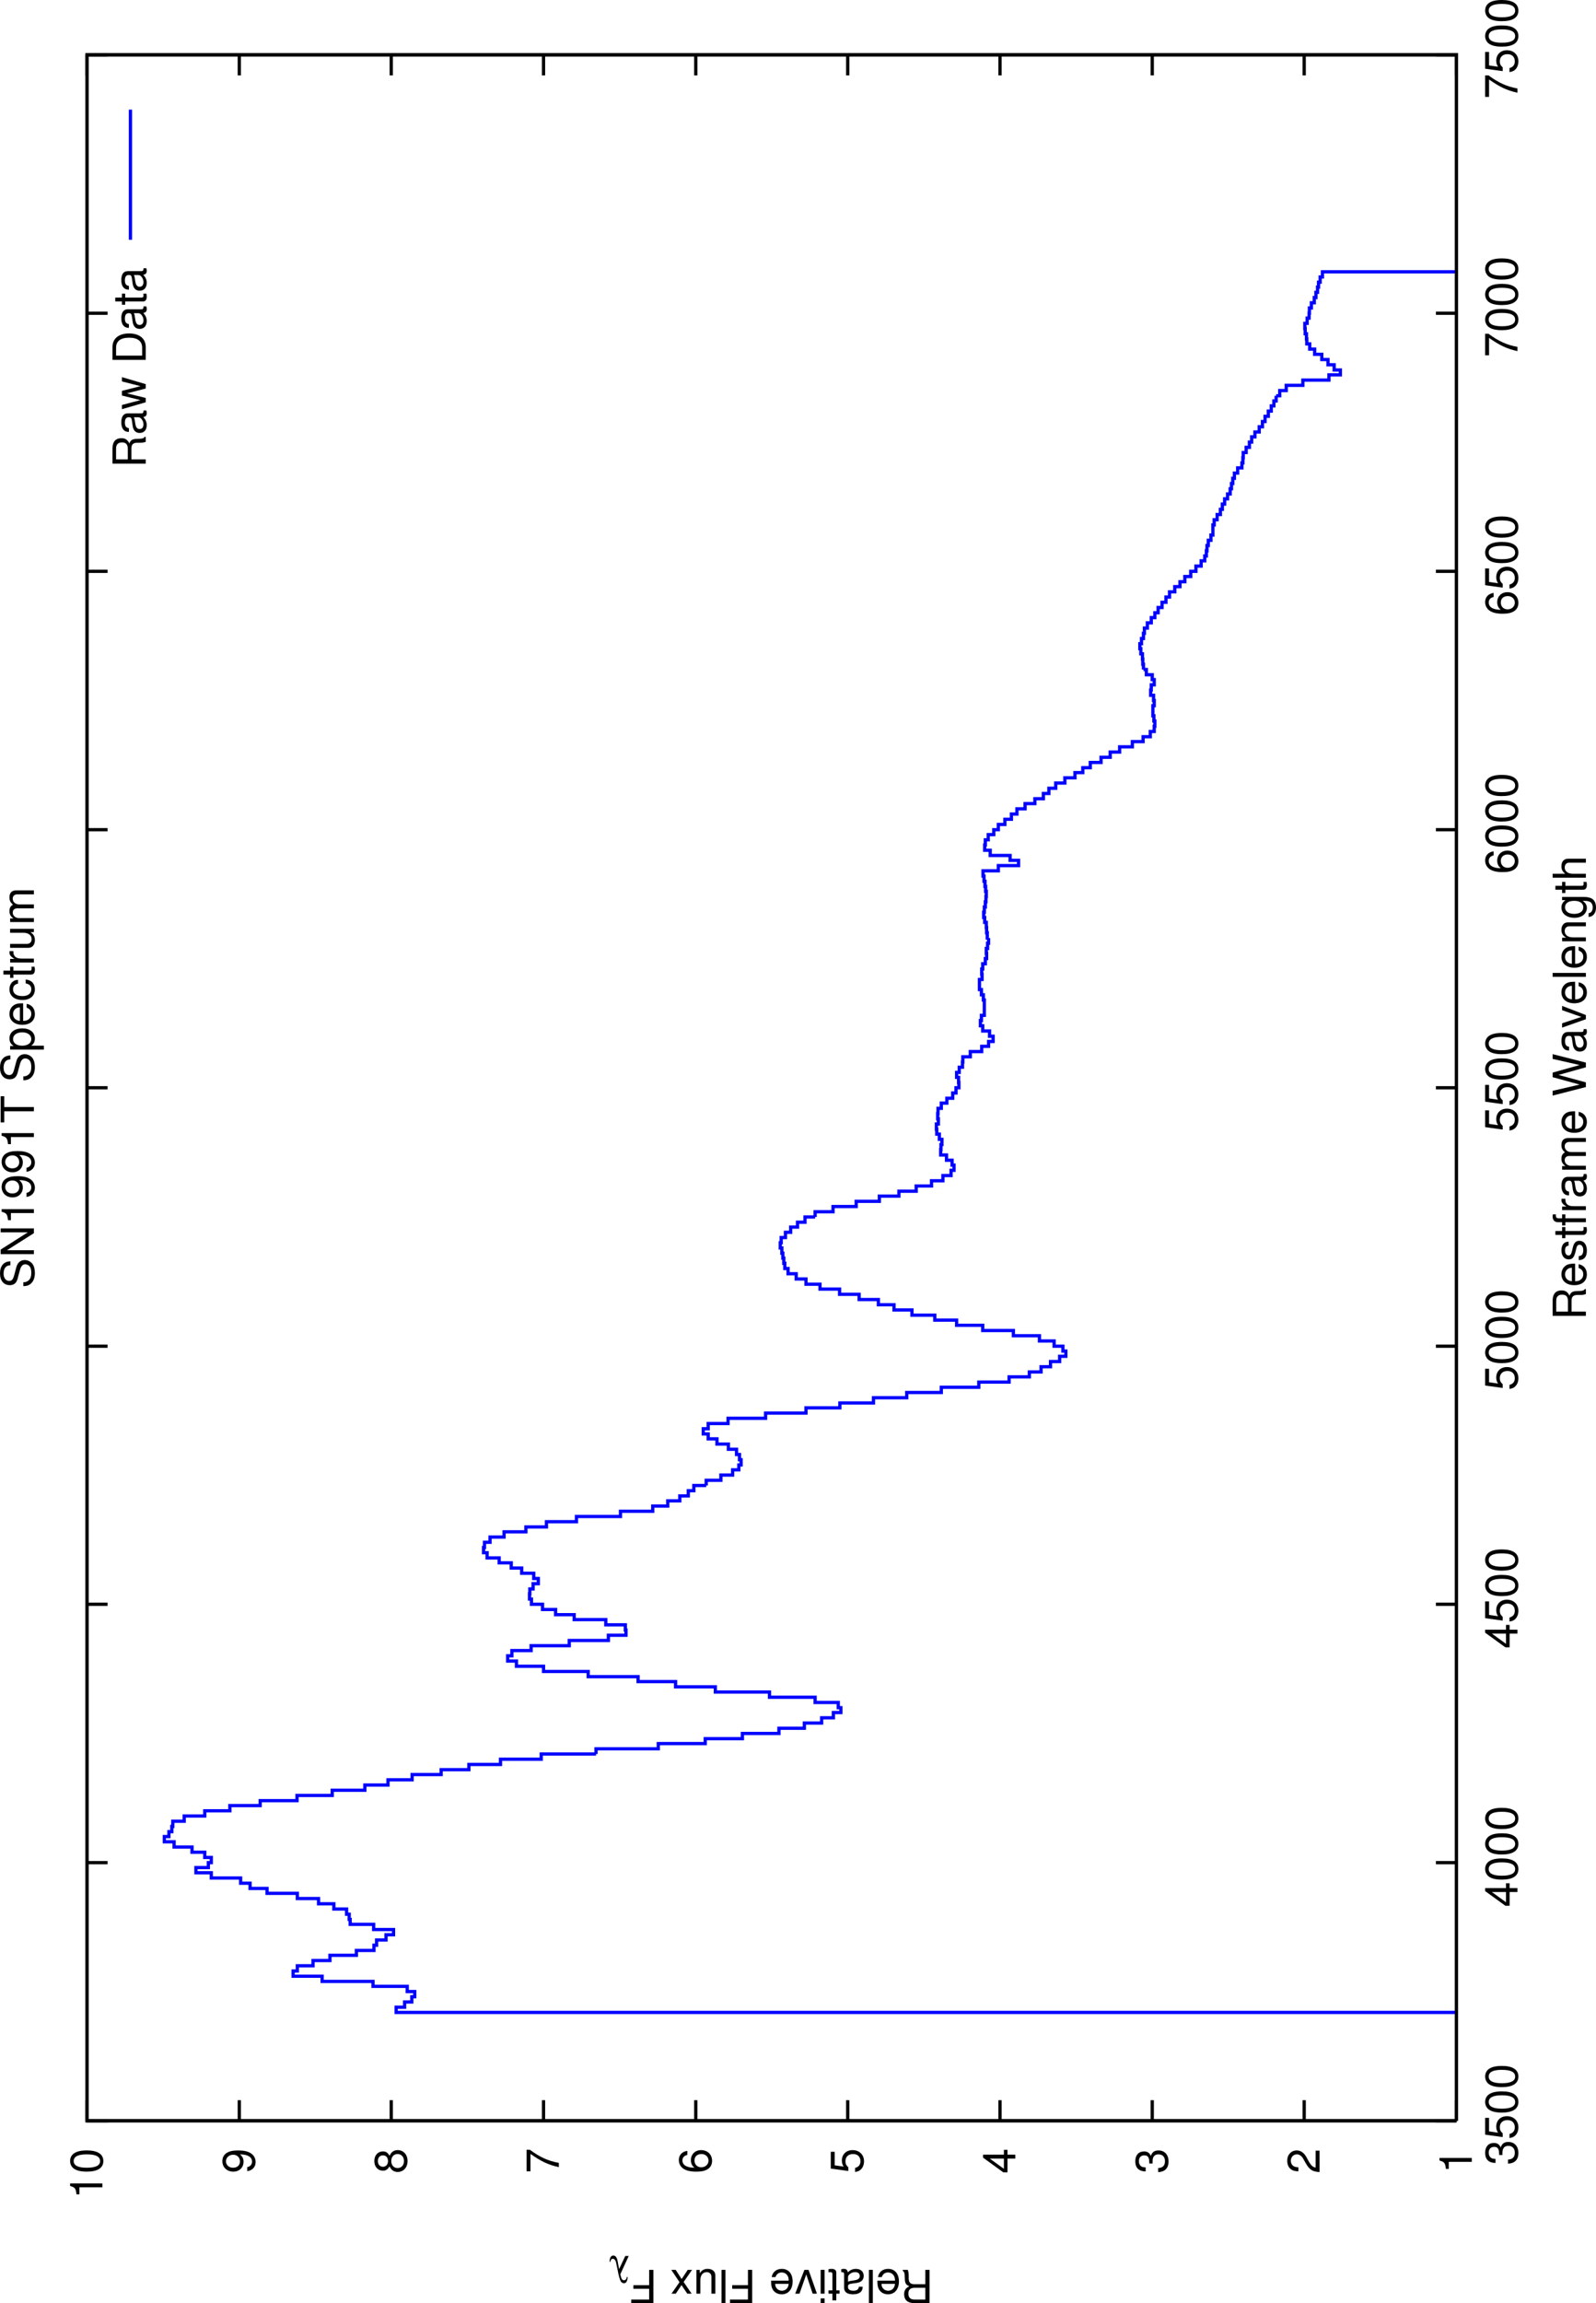 <?xml version="1.0" encoding="ISO-8859-1" standalone="yes"?>
<svg xmlns="http://www.w3.org/2000/svg" width="489.5" height="705.898">
  <defs> 
    <marker id="ArrowEnd" viewBox="0 0 10 10" refX="0" refY="5" 
     markerUnits="strokeWidth" 
     markerWidth="4" 
     markerHeight="3" 
     orient="auto"> 
        <path d="M 0 0 L 10 5 L 0 10 z" /> 
    </marker>
    <marker id="ArrowStart" viewBox="0 0 10 10" refX="10" refY="5" 
     markerUnits="strokeWidth" 
     markerWidth="4" 
     markerHeight="3" 
     orient="auto"> 
        <path d="M 10 0 L 0 5 L 10 10 z" /> 
    </marker> </defs>
<g>
<path style="stroke:#000000; stroke-width:1; fill:none" d="M 446.699 650L 446.699 643.699M 446.699 16.801L 446.699 23.102"/>
<path style="stroke:none; fill-rule:evenodd; fill:#000000" d="M 444.347 662.602L 451.398 662.602L 451.398 661.398L 441.496 661.398L 441.496 662.199C 443.019 662.625 443.23 662.902 443.469 664.773L 444.347 664.773L 444.347 662.602z"/>
<path style="stroke:#000000; stroke-width:1; fill:none" d="M 400 650L 400 643.699M 400 16.801L 400 23.102"/>
<path style="stroke:none; fill-rule:evenodd; fill:#000000" d="M 403.5 659.168L 403.5 664.348C 402.687 664.223 402.172 663.777 401.457 662.57L 400.703 661.184C 399.949 659.809 398.926 659.098 397.711 659.098C 396.887 659.098 396.117 659.434 395.586 660.016C 395.054 660.602 394.801 661.32 394.801 662.254C 394.801 663.5 395.246 664.43 396.082 664.973C 396.609 665.32 397.219 665.473 398.219 665.5L 398.219 664.266C 397.562 664.227 397.164 664.141 396.847 663.973C 396.258 663.652 395.902 663.008 395.902 662.262C 395.902 661.141 396.695 660.301 397.754 660.301C 398.535 660.301 399.203 660.762 399.703 661.645L 400.429 662.934C 401.597 665.008 402.531 665.613 404.703 665.723L 404.703 659.168L 403.5 659.168z"/>
<path style="stroke:#000000; stroke-width:1; fill:none" d="M 353.398 650L 353.398 643.699M 353.398 16.801L 353.398 23.102"/>
<path style="stroke:none; fill-rule:evenodd; fill:#000000" d="M 353.5 663.105L 353.5 662.418C 353.5 661.02 354.117 660.301 355.308 660.301C 356.554 660.301 357.301 661.082 357.301 662.387C 357.301 663.75 356.637 664.418 355.215 664.504L 355.215 665.754C 356.008 665.695 356.523 665.555 356.969 665.316C 357.914 664.812 358.398 663.828 358.398 662.469C 358.398 660.422 357.187 659.102 355.32 659.102C 354.066 659.102 353.371 659.598 352.965 660.797C 352.605 659.867 351.906 659.402 350.918 659.402C 349.219 659.402 348.199 660.535 348.199 662.43C 348.199 664.434 349.285 665.5 351.379 665.543L 351.379 664.293C 350.793 664.277 350.465 664.223 350.164 664.066C 349.629 663.781 349.301 663.156 349.301 662.379C 349.301 661.27 349.933 660.602 350.969 660.602C 351.66 660.602 352.07 660.859 352.293 661.422C 352.429 661.77 352.484 662.215 352.5 663.105L 353.5 663.105z"/>
<path style="stroke:#000000; stroke-width:1; fill:none" d="M 306.699 650L 306.699 643.699M 306.699 16.801L 306.699 23.102"/>
<path style="stroke:none; fill-rule:evenodd; fill:#000000" d="M 309 661.602L 311.398 661.602L 311.398 660.398L 309 660.398L 309 658.922L 307.898 658.922L 307.898 660.398L 301.5 660.398L 301.5 661.309L 307.707 665.809L 309 665.809L 309 661.602zM 307.898 661.602L 307.898 664.73L 303.574 661.602L 307.898 661.602z"/>
<path style="stroke:#000000; stroke-width:1; fill:none" d="M 260 650L 260 643.699M 260 16.801L 260 23.102"/>
<path style="stroke:none; fill-rule:evenodd; fill:#000000" d="M 254.801 659.52L 254.801 664.656L 260.176 665.402L 260.176 664.25C 259.523 663.668 259.301 663.184 259.301 662.402C 259.301 661.055 260.195 660.199 261.64 660.199C 263.047 660.199 263.898 661.039 263.898 662.402C 263.898 663.496 263.363 664.164 262.261 664.461L 262.261 665.711C 263.07 665.543 263.457 665.402 263.82 665.105C 264.57 664.547 265 663.535 265 662.41C 265 660.406 263.554 659 261.472 659C 259.531 659 258.199 660.309 258.199 662.215C 258.199 662.918 258.371 663.48 258.761 664.055L 256 663.66L 256 659.52L 254.801 659.52z"/>
<path style="stroke:#000000; stroke-width:1; fill:none" d="M 213.398 650L 213.398 643.699M 213.398 16.801L 213.398 23.102"/>
<path style="stroke:none; fill-rule:evenodd; fill:#000000" d="M 210.801 659.227C 209.168 659.465 208.199 660.531 208.199 662.043C 208.199 663.137 208.73 664.113 209.609 664.703C 210.57 665.32 211.781 665.602 213.578 665.602C 215.234 665.602 216.297 665.348 217.172 664.758C 217.969 664.223 218.398 663.355 218.398 662.258C 218.398 660.363 217 659 215.051 659C 213.203 659 211.898 660.277 211.898 662.086C 211.898 663.078 212.277 663.859 213 664.398C 210.621 664.387 209.301 663.594 209.301 662.16C 209.301 661.281 209.847 660.672 210.801 660.477L 210.801 659.227zM 213 662.172C 213 660.957 213.824 660.199 215.148 660.199C 216.39 660.199 217.301 661.059 217.301 662.211C 217.301 663.383 216.351 664.266 215.082 664.266C 213.851 664.266 213 663.41 213 662.168L 213 662.172z"/>
<path style="stroke:#000000; stroke-width:1; fill:none" d="M 166.699 650L 166.699 643.699M 166.699 16.801L 166.699 23.102"/>
<path style="stroke:none; fill-rule:evenodd; fill:#000000" d="M 161.5 658.898L 161.5 665.504L 162.699 665.504L 162.699 660.168C 166.07 662.523 168.14 663.484 171.398 664.223L 171.398 662.91C 168.23 662.367 165.508 661.129 162.535 658.902L 161.5 658.898z"/>
<path style="stroke:#000000; stroke-width:1; fill:none" d="M 120 650L 120 643.699M 120 16.801L 120 23.102"/>
<path style="stroke:none; fill-rule:evenodd; fill:#000000" d="M 119.48 660.727C 118.871 659.727 118.367 659.398 117.433 659.398C 115.887 659.398 114.801 660.605 114.801 662.352C 114.801 664.082 115.887 665.301 117.433 665.301C 118.355 665.301 118.855 664.973 119.48 663.988C 120.023 665.133 120.847 665.699 121.933 665.699C 123.746 665.699 125 664.32 125 662.348C 125 660.379 123.746 658.996 121.949 658.996C 120.847 658.996 120.023 659.562 119.48 660.727zM 115.898 662.352C 115.898 661.281 116.511 660.602 117.469 660.602C 118.387 660.602 119 661.297 119 662.352C 119 663.402 118.387 664.102 117.457 664.102C 116.511 664.102 115.898 663.402 115.898 662.352zM 120 662.352C 120 661.07 120.781 660.199 121.941 660.199C 123.117 660.199 123.898 661.07 123.898 662.379C 123.898 663.629 123.101 664.5 121.941 664.5C 120.781 664.5 120 663.629 120 662.352z"/>
<path style="stroke:#000000; stroke-width:1; fill:none" d="M 73.398 650L 73.398 643.699M 73.398 16.801L 73.398 23.102"/>
<path style="stroke:none; fill-rule:evenodd; fill:#000000" d="M 75.832 665.457C 77.441 665.223 78.398 664.16 78.398 662.656C 78.398 661.566 77.871 660.578 76.992 660.008C 76.031 659.379 74.82 659.102 73.023 659.102C 71.363 659.102 70.304 659.352 69.426 659.93C 68.633 660.469 68.199 661.324 68.199 662.398C 68.199 664.262 69.601 665.602 71.547 665.602C 73.394 665.602 74.699 664.348 74.699 662.562C 74.699 661.629 74.363 660.941 73.597 660.301C 75.98 660.316 77.301 661.105 77.301 662.535C 77.301 663.41 76.765 664.02 75.832 664.215L 75.832 665.457zM 69.301 662.43C 69.301 661.285 70.246 660.418 71.527 660.418C 72.734 660.418 73.597 661.27 73.597 662.473C 73.597 663.656 72.777 664.398 71.457 664.398C 70.207 664.398 69.301 663.562 69.301 662.43z"/>
<path style="stroke:#000000; stroke-width:1; fill:none" d="M 26.699 650L 26.699 643.699M 26.699 16.801L 26.699 23.102"/>
<path style="stroke:none; fill-rule:evenodd; fill:#000000" d="M 24.348 670.398L 31.398 670.398L 31.398 669.199L 21.496 669.199L 21.496 670C 23.02 670.426 23.23 670.699 23.469 672.57L 24.348 672.57L 24.348 670.398z"/>
<path style="stroke:none; fill-rule:evenodd; fill:#000000" d="M 21.5 662.352C 21.5 663.273 21.91 664.113 22.598 664.633C 23.465 665.277 24.785 665.598 26.605 665.598C 29.934 665.598 31.699 664.48 31.699 662.348C 31.699 660.246 29.934 659.098 26.691 659.098C 24.77 659.098 23.488 659.406 22.598 660.066C 21.895 660.582 21.5 661.41 21.5 662.348L 21.5 662.352zM 22.598 662.352C 22.598 660.98 23.938 660.301 26.586 660.301C 29.391 660.301 30.699 660.965 30.699 662.379C 30.699 663.723 29.332 664.398 26.629 664.398C 23.926 664.398 22.598 663.719 22.598 662.352z"/>
<path style="stroke:#000000; stroke-width:1; fill:none" d="M 446.699 650L 440.398 650M 26.699 650L 33 650"/>
<path style="stroke:none; fill-rule:evenodd; fill:#000000" d="M 460.801 660.508L 460.801 659.816C 460.801 658.422 461.418 657.699 462.609 657.699C 463.855 657.699 464.597 658.484 464.597 659.789C 464.597 661.148 463.937 661.816 462.515 661.902L 462.515 663.152C 463.308 663.098 463.82 662.957 464.265 662.719C 465.215 662.211 465.699 661.23 465.699 659.867C 465.699 657.82 464.488 656.5 462.621 656.5C 461.367 656.5 460.672 656.996 460.265 658.195C 459.902 657.266 459.207 656.801 458.219 656.801C 456.519 656.801 455.5 657.938 455.5 659.828C 455.5 661.836 456.582 662.902 458.679 662.941L 458.679 661.691C 458.094 661.68 457.765 661.621 457.461 661.465C 456.929 661.184 456.601 660.559 456.601 659.777C 456.601 658.672 457.234 658.004 458.269 658.004C 458.957 658.004 459.371 658.262 459.594 658.824C 459.73 659.168 459.785 659.613 459.801 660.508L 460.801 660.508z"/>
<path style="stroke:none; fill-rule:evenodd; fill:#000000" d="M 455.5 649.121L 455.5 654.258L 460.879 655.004L 460.879 653.852C 460.226 653.27 460 652.785 460 652.004C 460 650.652 460.894 649.801 462.34 649.801C 463.746 649.801 464.597 650.641 464.597 652.004C 464.597 653.094 464.062 653.762 462.965 654.062L 462.965 655.312C 463.769 655.141 464.16 655.004 464.519 654.707C 465.269 654.145 465.699 653.137 465.699 652.012C 465.699 650.004 464.258 648.602 462.176 648.602C 460.23 648.602 458.898 649.906 458.898 651.816C 458.898 652.52 459.07 653.078 459.461 653.656L 456.699 653.262L 456.699 649.121L 455.5 649.121z"/>
<path style="stroke:none; fill-rule:evenodd; fill:#000000" d="M 455.5 644.25C 455.5 645.176 455.91 646.016 456.597 646.531C 457.465 647.18 458.785 647.5 460.605 647.5C 463.933 647.5 465.699 646.379 465.699 644.25C 465.699 642.148 463.933 641 460.691 641C 458.769 641 457.488 641.309 456.597 641.965C 455.894 642.484 455.5 643.312 455.5 644.25zM 456.597 644.25C 456.597 642.879 457.937 642.199 460.586 642.199C 463.39 642.199 464.699 642.863 464.699 644.277C 464.699 645.621 463.332 646.301 460.629 646.301C 457.926 646.301 456.597 645.621 456.597 644.25z"/>
<path style="stroke:none; fill-rule:evenodd; fill:#000000" d="M 455.5 636.449C 455.5 637.375 455.91 638.215 456.597 638.734C 457.465 639.379 458.785 639.699 460.605 639.699C 463.933 639.699 465.699 638.578 465.699 636.449C 465.699 634.348 463.933 633.199 460.691 633.199C 458.769 633.199 457.488 633.508 456.597 634.164C 455.894 634.684 455.5 635.512 455.5 636.449zM 456.597 636.449C 456.597 635.078 457.937 634.398 460.586 634.398C 463.39 634.398 464.699 635.062 464.699 636.48C 464.699 637.82 463.332 638.5 460.629 638.5C 457.926 638.5 456.597 637.82 456.597 636.449z"/>
<path style="stroke:#000000; stroke-width:1; fill:none" d="M 446.699 570.898L 440.398 570.898M 26.699 570.898L 33 570.898"/>
<path style="stroke:none; fill-rule:evenodd; fill:#000000" d="M 463 579.898L 465.398 579.898L 465.398 578.699L 463 578.699L 463 577.219L 461.898 577.219L 461.898 578.699L 455.5 578.699L 455.5 579.609L 461.707 584.109L 463 584.109L 463 579.898zM 461.898 579.898L 461.898 583.031L 457.574 579.898L 461.898 579.898z"/>
<path style="stroke:none; fill-rule:evenodd; fill:#000000" d="M 455.5 572.852C 455.5 573.773 455.91 574.613 456.597 575.133C 457.465 575.777 458.785 576.098 460.605 576.098C 463.933 576.098 465.699 574.98 465.699 572.848C 465.699 570.746 463.933 569.598 460.691 569.598C 458.769 569.598 457.488 569.906 456.597 570.566C 455.894 571.082 455.5 571.91 455.5 572.848L 455.5 572.852zM 456.597 572.852C 456.597 571.48 457.937 570.801 460.586 570.801C 463.39 570.801 464.699 571.465 464.699 572.879C 464.699 574.223 463.332 574.898 460.629 574.898C 457.926 574.898 456.597 574.219 456.597 572.852z"/>
<path style="stroke:none; fill-rule:evenodd; fill:#000000" d="M 455.5 565.148C 455.5 566.074 455.91 566.914 456.597 567.434C 457.465 568.078 458.785 568.398 460.605 568.398C 463.933 568.398 465.699 567.277 465.699 565.148C 465.699 563.047 463.933 561.898 460.691 561.898C 458.769 561.898 457.488 562.207 456.597 562.867C 455.894 563.383 455.5 564.211 455.5 565.148zM 456.597 565.148C 456.597 563.777 457.937 563.102 460.586 563.102C 463.39 563.102 464.699 563.766 464.699 565.18C 464.699 566.52 463.332 567.199 460.629 567.199C 457.926 567.199 456.597 566.52 456.597 565.148z"/>
<path style="stroke:none; fill-rule:evenodd; fill:#000000" d="M 455.5 557.352C 455.5 558.273 455.91 559.113 456.597 559.633C 457.465 560.277 458.785 560.598 460.605 560.598C 463.933 560.598 465.699 559.48 465.699 557.348C 465.699 555.246 463.933 554.098 460.691 554.098C 458.769 554.098 457.488 554.406 456.597 555.066C 455.894 555.582 455.5 556.41 455.5 557.348L 455.5 557.352zM 456.597 557.352C 456.597 555.98 457.937 555.301 460.586 555.301C 463.39 555.301 464.699 555.965 464.699 557.379C 464.699 558.723 463.332 559.398 460.629 559.398C 457.926 559.398 456.597 558.719 456.597 557.352z"/>
<path style="stroke:#000000; stroke-width:1; fill:none" d="M 446.699 491.699L 440.398 491.699M 26.699 491.699L 33 491.699"/>
<path style="stroke:none; fill-rule:evenodd; fill:#000000" d="M 463 500.699L 465.398 500.699L 465.398 499.5L 463 499.5L 463 498.02L 461.898 498.02L 461.898 499.5L 455.5 499.5L 455.5 500.41L 461.707 504.906L 463 504.906L 463 500.699zM 461.898 500.699L 461.898 503.828L 457.574 500.699L 461.898 500.699z"/>
<path style="stroke:none; fill-rule:evenodd; fill:#000000" d="M 455.5 490.82L 455.5 495.957L 460.879 496.703L 460.879 495.551C 460.226 494.969 460 494.484 460 493.703C 460 492.355 460.894 491.5 462.34 491.5C 463.746 491.5 464.597 492.34 464.597 493.703C 464.597 494.797 464.062 495.465 462.965 495.762L 462.965 497.012C 463.769 496.844 464.16 496.703 464.519 496.406C 465.269 495.848 465.699 494.836 465.699 493.711C 465.699 491.703 464.258 490.301 462.176 490.301C 460.23 490.301 458.898 491.605 458.898 493.516C 458.898 494.219 459.07 494.777 459.461 495.355L 456.699 494.961L 456.699 490.82L 455.5 490.82z"/>
<path style="stroke:none; fill-rule:evenodd; fill:#000000" d="M 455.5 485.949C 455.5 486.875 455.91 487.715 456.597 488.234C 457.465 488.879 458.785 489.199 460.605 489.199C 463.933 489.199 465.699 488.078 465.699 485.949C 465.699 483.848 463.933 482.699 460.691 482.699C 458.769 482.699 457.488 483.008 456.597 483.664C 455.894 484.184 455.5 485.012 455.5 485.949zM 456.597 485.949C 456.597 484.578 457.937 483.898 460.586 483.898C 463.39 483.898 464.699 484.562 464.699 485.98C 464.699 487.32 463.332 488 460.629 488C 457.926 488 456.597 487.32 456.597 485.949z"/>
<path style="stroke:none; fill-rule:evenodd; fill:#000000" d="M 455.5 478.148C 455.5 479.074 455.91 479.914 456.597 480.434C 457.465 481.078 458.785 481.398 460.605 481.398C 463.933 481.398 465.699 480.277 465.699 478.148C 465.699 476.047 463.933 474.898 460.691 474.898C 458.769 474.898 457.488 475.207 456.597 475.867C 455.894 476.383 455.5 477.211 455.5 478.148zM 456.597 478.148C 456.597 476.777 457.937 476.102 460.586 476.102C 463.39 476.102 464.699 476.766 464.699 478.18C 464.699 479.52 463.332 480.199 460.629 480.199C 457.926 480.199 456.597 479.52 456.597 478.148z"/>
<path style="stroke:#000000; stroke-width:1; fill:none" d="M 446.699 412.602L 440.398 412.602M 26.699 412.602L 33 412.602"/>
<path style="stroke:none; fill-rule:evenodd; fill:#000000" d="M 455.5 419.52L 455.5 424.656L 460.879 425.402L 460.879 424.25C 460.226 423.668 460 423.184 460 422.402C 460 421.055 460.894 420.199 462.34 420.199C 463.746 420.199 464.597 421.039 464.597 422.402C 464.597 423.496 464.062 424.164 462.965 424.461L 462.965 425.711C 463.769 425.543 464.16 425.402 464.519 425.105C 465.269 424.547 465.699 423.535 465.699 422.41C 465.699 420.406 464.258 419 462.176 419C 460.23 419 458.898 420.309 458.898 422.215C 458.898 422.918 459.07 423.48 459.461 424.055L 456.699 423.66L 456.699 419.52L 455.5 419.52z"/>
<path style="stroke:none; fill-rule:evenodd; fill:#000000" d="M 455.5 414.551C 455.5 415.477 455.91 416.316 456.597 416.832C 457.465 417.477 458.785 417.801 460.605 417.801C 463.933 417.801 465.699 416.68 465.699 414.551C 465.699 412.449 463.933 411.301 460.691 411.301C 458.769 411.301 457.488 411.605 456.597 412.266C 455.894 412.785 455.5 413.609 455.5 414.551zM 456.597 414.551C 456.597 413.18 457.937 412.5 460.586 412.5C 463.39 412.5 464.699 413.164 464.699 414.578C 464.699 415.922 463.332 416.598 460.629 416.598C 457.926 416.598 456.597 415.922 456.597 414.551z"/>
<path style="stroke:none; fill-rule:evenodd; fill:#000000" d="M 455.5 406.852C 455.5 407.773 455.91 408.613 456.597 409.133C 457.465 409.777 458.785 410.098 460.605 410.098C 463.933 410.098 465.699 408.98 465.699 406.848C 465.699 404.746 463.933 403.598 460.691 403.598C 458.769 403.598 457.488 403.906 456.597 404.566C 455.894 405.086 455.5 405.91 455.5 406.848L 455.5 406.852zM 456.597 406.852C 456.597 405.48 457.937 404.801 460.586 404.801C 463.39 404.801 464.699 405.465 464.699 406.879C 464.699 408.223 463.332 408.898 460.629 408.898C 457.926 408.898 456.597 408.219 456.597 406.852z"/>
<path style="stroke:none; fill-rule:evenodd; fill:#000000" d="M 455.5 399.051C 455.5 399.977 455.91 400.816 456.597 401.332C 457.465 401.977 458.785 402.301 460.605 402.301C 463.933 402.301 465.699 401.18 465.699 399.051C 465.699 396.949 463.933 395.801 460.691 395.801C 458.769 395.801 457.488 396.105 456.597 396.766C 455.894 397.285 455.5 398.109 455.5 399.051zM 456.597 399.051C 456.597 397.68 457.937 397 460.586 397C 463.39 397 464.699 397.664 464.699 399.078C 464.699 400.422 463.332 401.098 460.629 401.098C 457.926 401.098 456.597 400.422 456.597 399.051z"/>
<path style="stroke:#000000; stroke-width:1; fill:none" d="M 446.699 333.398L 440.398 333.398M 26.699 333.398L 33 333.398"/>
<path style="stroke:none; fill-rule:evenodd; fill:#000000" d="M 455.5 340.32L 455.5 345.457L 460.879 346.203L 460.879 345.051C 460.226 344.469 460 343.984 460 343.203C 460 341.855 460.894 341 462.34 341C 463.746 341 464.597 341.84 464.597 343.203C 464.597 344.297 464.062 344.965 462.965 345.262L 462.965 346.512C 463.769 346.344 464.16 346.203 464.519 345.906C 465.269 345.348 465.699 344.336 465.699 343.211C 465.699 341.203 464.258 339.801 462.176 339.801C 460.23 339.801 458.898 341.105 458.898 343.016C 458.898 343.719 459.07 344.277 459.461 344.855L 456.699 344.461L 456.699 340.32L 455.5 340.32z"/>
<path style="stroke:none; fill-rule:evenodd; fill:#000000" d="M 455.5 332.52L 455.5 337.656L 460.879 338.402L 460.879 337.25C 460.226 336.668 460 336.184 460 335.402C 460 334.055 460.894 333.199 462.34 333.199C 463.746 333.199 464.597 334.039 464.597 335.402C 464.597 336.496 464.062 337.164 462.965 337.461L 462.965 338.711C 463.769 338.543 464.16 338.402 464.519 338.105C 465.269 337.547 465.699 336.535 465.699 335.41C 465.699 333.406 464.258 332 462.176 332C 460.23 332 458.898 333.309 458.898 335.215C 458.898 335.918 459.07 336.48 459.461 337.055L 456.699 336.66L 456.699 332.52L 455.5 332.52z"/>
<path style="stroke:none; fill-rule:evenodd; fill:#000000" d="M 455.5 327.648C 455.5 328.574 455.91 329.414 456.597 329.934C 457.465 330.578 458.785 330.898 460.605 330.898C 463.933 330.898 465.699 329.777 465.699 327.648C 465.699 325.547 463.933 324.398 460.691 324.398C 458.769 324.398 457.488 324.707 456.597 325.367C 455.894 325.883 455.5 326.711 455.5 327.648zM 456.597 327.648C 456.597 326.277 457.937 325.602 460.586 325.602C 463.39 325.602 464.699 326.266 464.699 327.68C 464.699 329.02 463.332 329.699 460.629 329.699C 457.926 329.699 456.597 329.02 456.597 327.648z"/>
<path style="stroke:none; fill-rule:evenodd; fill:#000000" d="M 455.5 319.852C 455.5 320.773 455.91 321.613 456.597 322.133C 457.465 322.777 458.785 323.098 460.605 323.098C 463.933 323.098 465.699 321.98 465.699 319.848C 465.699 317.746 463.933 316.598 460.691 316.598C 458.769 316.598 457.488 316.906 456.597 317.566C 455.894 318.086 455.5 318.91 455.5 319.848L 455.5 319.852zM 456.597 319.852C 456.597 318.48 457.937 317.801 460.586 317.801C 463.39 317.801 464.699 318.465 464.699 319.879C 464.699 321.223 463.332 321.898 460.629 321.898C 457.926 321.898 456.597 321.219 456.597 319.852z"/>
<path style="stroke:#000000; stroke-width:1; fill:none" d="M 446.699 254.301L 440.398 254.301M 26.699 254.301L 33 254.301"/>
<path style="stroke:none; fill-rule:evenodd; fill:#000000" d="M 458.097 260.93C 456.469 261.164 455.5 262.23 455.5 263.742C 455.5 264.836 456.031 265.816 456.91 266.402C 457.871 267.02 459.082 267.301 460.879 267.301C 462.535 267.301 463.594 267.047 464.472 266.457C 465.265 265.926 465.699 265.055 465.699 263.957C 465.699 262.062 464.297 260.699 462.351 260.699C 460.504 260.699 459.199 261.98 459.199 263.785C 459.199 264.777 459.578 265.559 460.301 266.102C 457.922 266.086 456.601 265.293 456.601 263.859C 456.601 262.984 457.148 262.371 458.101 262.176L 458.097 260.93zM 460.301 263.871C 460.301 262.656 461.125 261.898 462.449 261.898C 463.691 261.898 464.601 262.758 464.601 263.91C 464.601 265.082 463.652 265.969 462.379 265.969C 461.152 265.969 460.301 265.109 460.301 263.867L 460.301 263.871z"/>
<path style="stroke:none; fill-rule:evenodd; fill:#000000" d="M 455.5 256.25C 455.5 257.176 455.91 258.016 456.597 258.531C 457.465 259.18 458.785 259.5 460.605 259.5C 463.933 259.5 465.699 258.379 465.699 256.25C 465.699 254.148 463.933 253 460.691 253C 458.769 253 457.488 253.309 456.597 253.965C 455.894 254.484 455.5 255.312 455.5 256.25zM 456.597 256.25C 456.597 254.879 457.937 254.199 460.586 254.199C 463.39 254.199 464.699 254.863 464.699 256.277C 464.699 257.621 463.332 258.301 460.629 258.301C 457.926 258.301 456.597 257.621 456.597 256.25z"/>
<path style="stroke:none; fill-rule:evenodd; fill:#000000" d="M 455.5 248.551C 455.5 249.477 455.91 250.316 456.597 250.832C 457.465 251.477 458.785 251.801 460.605 251.801C 463.933 251.801 465.699 250.68 465.699 248.551C 465.699 246.449 463.933 245.301 460.691 245.301C 458.769 245.301 457.488 245.605 456.597 246.266C 455.894 246.785 455.5 247.609 455.5 248.551zM 456.597 248.551C 456.597 247.18 457.937 246.5 460.586 246.5C 463.39 246.5 464.699 247.164 464.699 248.578C 464.699 249.922 463.332 250.598 460.629 250.598C 457.926 250.598 456.597 249.922 456.597 248.551z"/>
<path style="stroke:none; fill-rule:evenodd; fill:#000000" d="M 455.5 240.75C 455.5 241.676 455.91 242.516 456.597 243.031C 457.465 243.68 458.785 244 460.605 244C 463.933 244 465.699 242.879 465.699 240.75C 465.699 238.648 463.933 237.5 460.691 237.5C 458.769 237.5 457.488 237.809 456.597 238.465C 455.894 238.984 455.5 239.812 455.5 240.75zM 456.597 240.75C 456.597 239.379 457.937 238.699 460.586 238.699C 463.39 238.699 464.699 239.363 464.699 240.777C 464.699 242.121 463.332 242.801 460.629 242.801C 457.926 242.801 456.597 242.121 456.597 240.75z"/>
<path style="stroke:#000000; stroke-width:1; fill:none" d="M 446.699 175.102L 440.398 175.102M 26.699 175.102L 33 175.102"/>
<path style="stroke:none; fill-rule:evenodd; fill:#000000" d="M 458.097 181.727C 456.469 181.965 455.5 183.031 455.5 184.543C 455.5 185.637 456.031 186.613 456.91 187.203C 457.871 187.82 459.082 188.102 460.879 188.102C 462.535 188.102 463.594 187.848 464.472 187.258C 465.265 186.723 465.699 185.855 465.699 184.758C 465.699 182.863 464.297 181.5 462.351 181.5C 460.504 181.5 459.199 182.777 459.199 184.582C 459.199 185.578 459.578 186.359 460.301 186.898C 457.922 186.887 456.601 186.094 456.601 184.66C 456.601 183.781 457.148 183.172 458.101 182.977L 458.097 181.727zM 460.301 184.672C 460.301 183.457 461.125 182.699 462.449 182.699C 463.691 182.699 464.601 183.559 464.601 184.711C 464.601 185.883 463.652 186.766 462.379 186.766C 461.152 186.766 460.301 185.91 460.301 184.668L 460.301 184.672z"/>
<path style="stroke:none; fill-rule:evenodd; fill:#000000" d="M 455.5 174.219L 455.5 179.359L 460.879 180.102L 460.879 178.949C 460.226 178.367 460 177.887 460 177.105C 460 175.754 460.894 174.898 462.34 174.898C 463.746 174.898 464.597 175.738 464.597 177.102C 464.597 178.195 464.062 178.863 462.965 179.16L 462.965 180.41C 463.769 180.242 464.16 180.102 464.519 179.809C 465.269 179.246 465.699 178.234 465.699 177.113C 465.699 175.105 464.258 173.699 462.176 173.699C 460.23 173.699 458.898 175.008 458.898 176.918C 458.898 177.617 459.07 178.18 459.461 178.754L 456.699 178.363L 456.699 174.223L 455.5 174.219z"/>
<path style="stroke:none; fill-rule:evenodd; fill:#000000" d="M 455.5 169.352C 455.5 170.273 455.91 171.113 456.597 171.633C 457.465 172.277 458.785 172.598 460.605 172.598C 463.933 172.598 465.699 171.48 465.699 169.348C 465.699 167.246 463.933 166.098 460.691 166.098C 458.769 166.098 457.488 166.406 456.597 167.066C 455.894 167.582 455.5 168.41 455.5 169.348L 455.5 169.352zM 456.597 169.352C 456.597 167.98 457.937 167.301 460.586 167.301C 463.39 167.301 464.699 167.965 464.699 169.379C 464.699 170.723 463.332 171.398 460.629 171.398C 457.926 171.398 456.597 170.719 456.597 169.352z"/>
<path style="stroke:none; fill-rule:evenodd; fill:#000000" d="M 455.5 161.551C 455.5 162.477 455.91 163.316 456.597 163.832C 457.465 164.477 458.785 164.801 460.605 164.801C 463.933 164.801 465.699 163.68 465.699 161.551C 465.699 159.449 463.933 158.301 460.691 158.301C 458.769 158.301 457.488 158.605 456.597 159.266C 455.894 159.785 455.5 160.609 455.5 161.551zM 456.597 161.551C 456.597 160.18 457.937 159.5 460.586 159.5C 463.39 159.5 464.699 160.164 464.699 161.578C 464.699 162.922 463.332 163.598 460.629 163.598C 457.926 163.598 456.597 162.922 456.597 161.551z"/>
<path style="stroke:#000000; stroke-width:1; fill:none" d="M 446.699 96L 440.398 96M 26.699 96L 33 96"/>
<path style="stroke:none; fill-rule:evenodd; fill:#000000" d="M 455.5 102.301L 455.5 108.902L 456.699 108.902L 456.699 103.57C 460.07 105.922 462.14 106.883 465.398 107.621L 465.398 106.312C 462.23 105.77 459.508 104.531 456.535 102.301L 455.5 102.301z"/>
<path style="stroke:none; fill-rule:evenodd; fill:#000000" d="M 455.5 97.949C 455.5 98.875 455.91 99.715 456.597 100.234C 457.465 100.879 458.785 101.199 460.605 101.199C 463.933 101.199 465.699 100.078 465.699 97.949C 465.699 95.848 463.933 94.699 460.691 94.699C 458.769 94.699 457.488 95.008 456.597 95.664C 455.894 96.184 455.5 97.012 455.5 97.949zM 456.597 97.949C 456.597 96.578 457.937 95.898 460.586 95.898C 463.39 95.898 464.699 96.562 464.699 97.98C 464.699 99.32 463.332 100 460.629 100C 457.926 100 456.597 99.32 456.597 97.949z"/>
<path style="stroke:none; fill-rule:evenodd; fill:#000000" d="M 455.5 90.25C 455.5 91.176 455.91 92.016 456.597 92.531C 457.465 93.18 458.785 93.5 460.605 93.5C 463.933 93.5 465.699 92.379 465.699 90.25C 465.699 88.148 463.933 87 460.691 87C 458.769 87 457.488 87.309 456.597 87.965C 455.894 88.484 455.5 89.312 455.5 90.25zM 456.597 90.25C 456.597 88.879 457.937 88.199 460.586 88.199C 463.39 88.199 464.699 88.863 464.699 90.277C 464.699 91.621 463.332 92.301 460.629 92.301C 457.926 92.301 456.597 91.621 456.597 90.25z"/>
<path style="stroke:none; fill-rule:evenodd; fill:#000000" d="M 455.5 82.449C 455.5 83.375 455.91 84.215 456.597 84.734C 457.465 85.379 458.785 85.699 460.605 85.699C 463.933 85.699 465.699 84.578 465.699 82.449C 465.699 80.348 463.933 79.199 460.691 79.199C 458.769 79.199 457.488 79.508 456.597 80.164C 455.894 80.684 455.5 81.512 455.5 82.449zM 456.597 82.449C 456.597 81.078 457.937 80.398 460.586 80.398C 463.39 80.398 464.699 81.062 464.699 82.48C 464.699 83.82 463.332 84.5 460.629 84.5C 457.926 84.5 456.597 83.82 456.597 82.449z"/>
<path style="stroke:#000000; stroke-width:1; fill:none" d="M 446.699 16.801L 440.398 16.801M 26.699 16.801L 33 16.801"/>
<path style="stroke:none; fill-rule:evenodd; fill:#000000" d="M 455.5 23.102L 455.5 29.703L 456.699 29.703L 456.699 24.367C 460.07 26.723 462.14 27.684 465.398 28.422L 465.398 27.113C 462.23 26.57 459.508 25.328 456.535 23.102L 455.5 23.102z"/>
<path style="stroke:none; fill-rule:evenodd; fill:#000000" d="M 455.5 15.922L 455.5 21.059L 460.879 21.801L 460.879 20.652C 460.226 20.07 460 19.586 460 18.805C 460 17.453 460.894 16.602 462.34 16.602C 463.746 16.602 464.597 17.438 464.597 18.801C 464.597 19.895 464.062 20.562 462.965 20.859L 462.965 22.109C 463.769 21.941 464.16 21.801 464.519 21.508C 465.269 20.945 465.699 19.934 465.699 18.812C 465.699 16.805 464.258 15.398 462.176 15.398C 460.23 15.398 458.898 16.707 458.898 18.617C 458.898 19.316 459.07 19.879 459.461 20.453L 456.699 20.062L 456.699 15.922L 455.5 15.922z"/>
<path style="stroke:none; fill-rule:evenodd; fill:#000000" d="M 455.5 11.051C 455.5 11.977 455.91 12.816 456.597 13.332C 457.465 13.977 458.785 14.301 460.605 14.301C 463.933 14.301 465.699 13.18 465.699 11.051C 465.699 8.949 463.933 7.801 460.691 7.801C 458.769 7.801 457.488 8.105 456.597 8.766C 455.894 9.285 455.5 10.109 455.5 11.051zM 456.597 11.051C 456.597 9.68 457.937 9 460.586 9C 463.39 9 464.699 9.664 464.699 11.078C 464.699 12.422 463.332 13.098 460.629 13.098C 457.926 13.098 456.597 12.422 456.597 11.051z"/>
<path style="stroke:none; fill-rule:evenodd; fill:#000000" d="M 455.5 3.25C 455.5 4.176 455.91 5.016 456.597 5.531C 457.465 6.18 458.785 6.5 460.605 6.5C 463.933 6.5 465.699 5.379 465.699 3.25C 465.699 1.148 463.933 0 460.691 0C 458.769 0 457.488 0.309 456.597 0.965C 455.894 1.484 455.5 2.312 455.5 3.25zM 456.597 3.25C 456.597 1.879 457.937 1.199 460.586 1.199C 463.39 1.199 464.699 1.863 464.699 3.277C 464.699 4.621 463.332 5.301 460.629 5.301C 457.926 5.301 456.597 4.621 456.597 3.25z"/>
<path style="stroke:#000000; stroke-width:1; fill:none" d="M 446.699 650L 446.699 16.801L 26.699 16.801L 26.699 650L 446.699 650"/>
<path style="stroke:none; fill-rule:evenodd; fill:#000000" d="M 283.801 700.102L 280.398 700.102C 279.226 700.102 278.699 699.539 278.699 698.277L 278.699 697.367C 278.699 696.738 278.594 696.121 278.418 695.699L 276.894 695.699L 276.894 696.02C 277.375 696.355 277.472 696.719 277.5 698.078C 277.515 699.758 277.781 700.258 278.894 700.734C 277.758 701.293 277.301 702.008 277.301 703.168C 277.301 704.934 278.406 705.898 280.402 705.898L 285.101 705.898L 285.101 695.699L 283.801 695.699L 283.801 700.102zM 283.801 701.199L 283.801 704.801L 280.621 704.801C 279.887 704.801 279.461 704.684 279.137 704.398C 278.785 704.098 278.601 703.625 278.601 702.992C 278.601 701.762 279.222 701.199 280.621 701.199L 283.801 701.199z"/>
<path style="stroke:none; fill-rule:evenodd; fill:#000000" d="M 269.097 699C 269.097 700.102 269.183 700.762 269.394 701.301C 269.867 702.484 270.984 703.199 272.351 703.199C 274.39 703.199 275.703 701.645 275.703 699.258C 275.703 696.871 274.433 695.398 272.39 695.398C 270.719 695.398 269.562 696.344 269.269 697.926L 270.441 697.926C 270.765 696.988 271.418 696.5 272.351 696.5C 273.09 696.5 273.719 696.832 274.109 697.445C 274.387 697.859 274.484 698.277 274.5 699L 269.097 699zM 274.492 700C 274.394 701.273 273.57 702.098 272.394 702.098C 271.246 702.098 270.363 701.207 270.363 700.078C 270.363 700.051 270.363 700.027 270.379 700L 274.492 700z"/>
<path style="stroke:none; fill-rule:evenodd; fill:#000000" d="M 266.5 705.898L 267.699 705.898L 267.699 695.699L 266.5 695.699L 266.5 705.898z"/>
<path style="stroke:none; fill-rule:evenodd; fill:#000000" d="M 258.008 696.387C 258.137 696.398 258.191 696.398 258.261 696.398C 258.672 696.398 258.898 696.605 258.898 696.969L 258.898 701.223C 258.898 702.508 259.851 703.199 261.652 703.199C 262.715 703.199 263.597 702.898 264.086 702.363C 264.422 701.992 264.558 701.578 264.59 700.867L 263.426 700.867C 263.328 701.715 262.801 702.098 261.719 702.098C 260.679 702.098 260.097 701.711 260.097 701.02L 260.097 700.719C 260.097 700.234 260.39 700.027 261.301 699.914C 262.933 699.711 263.183 699.652 263.625 699.473C 264.469 699.129 264.898 698.48 264.898 697.539C 264.898 696.227 263.976 695.398 262.496 695.398C 261.574 695.398 260.832 695.715 260.008 696.453C 259.926 695.727 259.562 695.398 258.804 695.398C 258.566 695.398 258.387 695.426 258.008 695.523L 258.008 696.387zM 260.097 698.012C 260.097 697.617 260.211 697.379 260.558 697.059C 261.027 696.625 261.594 696.398 262.273 696.398C 263.172 696.398 263.699 696.836 263.699 697.574C 263.699 698.348 263.187 698.738 261.957 698.922C 260.738 699.09 260.488 699.145 260.097 699.328L 260.097 698.012z"/>
<path style="stroke:none; fill-rule:evenodd; fill:#000000" d="M 254.097 703L 255.301 703L 255.301 705.051L 256.5 705.051L 256.5 703L 257.5 703L 257.5 702L 256.5 702L 256.5 696.543C 256.5 695.812 255.988 695.398 255.062 695.398C 254.781 695.398 254.496 695.426 254.097 695.496L 254.097 696.457C 254.254 696.414 254.433 696.398 254.656 696.398C 255.16 696.398 255.301 696.539 255.301 697.047L 255.301 702L 254.097 702L 254.097 703z"/>
<path style="stroke:none; fill-rule:evenodd; fill:#000000" d="M 251.699 703L 252.898 703L 252.898 695.699L 251.699 695.699L 251.699 703zM 251.699 705.898L 252.898 705.898L 252.898 704.438L 251.699 704.438L 251.699 705.898z"/>
<path style="stroke:none; fill-rule:evenodd; fill:#000000" d="M 246.711 695.699L 243.894 703L 245.211 703L 247.285 697.086L 249.242 703L 250.558 703L 247.984 695.699L 246.711 695.699z"/>
<path style="stroke:none; fill-rule:evenodd; fill:#000000" d="M 236.5 699C 236.5 700.102 236.582 700.762 236.793 701.301C 237.269 702.484 238.383 703.199 239.754 703.199C 241.789 703.199 243.101 701.645 243.101 699.258C 243.101 696.871 241.836 695.398 239.789 695.398C 238.121 695.398 236.965 696.344 236.672 697.926L 237.844 697.926C 238.164 696.988 238.82 696.5 239.754 696.5C 240.492 696.5 241.117 696.832 241.508 697.445C 241.789 697.859 241.887 698.277 241.898 699L 236.5 699zM 241.894 700C 241.797 701.273 240.969 702.098 239.793 702.098C 238.644 702.098 237.761 701.207 237.761 700.078C 237.761 700.051 237.761 700.027 237.777 700L 241.894 700z"/>
<path style="stroke:none; fill-rule:evenodd; fill:#000000" d="M 229.398 700.398L 224.566 700.398L 224.566 701.5L 229.398 701.5L 229.398 704.801L 223.898 704.801L 223.898 705.898L 230.699 705.898L 230.699 695.699L 229.398 695.699L 229.398 700.398z"/>
<path style="stroke:none; fill-rule:evenodd; fill:#000000" d="M 221.301 705.898L 222.5 705.898L 222.5 695.699L 221.301 695.699L 221.301 705.898z"/>
<path style="stroke:none; fill-rule:evenodd; fill:#000000" d="M 213.597 695.719L 213.597 703L 214.801 703L 214.801 698.863C 214.801 697.375 215.558 696.398 216.738 696.398C 217.633 696.398 218.199 696.957 218.199 697.832L 218.199 703L 219.398 703L 219.398 697.387C 219.398 696.18 218.488 695.398 217.054 695.398C 215.976 695.398 215.289 695.773 214.601 696.734L 214.601 695.719L 213.597 695.719z"/>
<path style="stroke:none; fill-rule:evenodd; fill:#000000" d="M 208.41 699.477L 205.945 703L 207.261 703L 209.027 700.375L 210.793 703L 212.121 703L 209.672 699.418L 212.261 695.699L 210.929 695.699L 209.07 698.516L 207.234 695.699L 205.879 695.699L 208.41 699.477z"/>
<path style="stroke:none; fill-rule:evenodd; fill:#000000" d="M 199.097 700.398L 194.265 700.398L 194.265 701.5L 199.097 701.5L 199.097 704.801L 193.597 704.801L 193.597 705.898L 200.398 705.898L 200.398 695.699L 199.101 695.699L 199.097 700.398z"/>
<path style="stroke:none; fill-rule:evenodd; fill:#000000" d="M 192.258 697.883C 192.179 698.527 191.855 698.898 191.351 698.898C 190.996 698.898 190.691 698.617 190.523 698.109C 190.445 697.883 190.344 697.512 190.242 697.082L 192.832 691.445L 191.777 691.445L 189.875 695.488C 189.515 693.285 189.336 692.484 189.133 692.047C 188.887 691.559 188.527 691.301 188.117 691.301C 187.679 691.301 187.332 691.578 187.14 692.086C 187.019 692.395 186.972 692.707 186.961 693.25L 187.195 693.25C 187.285 692.641 187.543 692.301 187.945 692.301C 188.285 692.301 188.574 692.516 188.754 692.91C 188.898 693.203 188.976 693.496 189.133 694.332L 189.437 695.785C 189.445 695.82 189.461 695.898 189.48 696.012C 189.738 697.469 190.14 698.844 190.41 699.246C 190.656 699.609 190.992 699.801 191.363 699.801C 192.047 699.801 192.402 699.215 192.527 697.887L 192.258 697.883z"/>
<path style="stroke:none; fill-rule:evenodd; fill:#000000" d="M 482 402L 482 398.602C 482 397.426 482.558 396.902 483.82 396.902L 484.73 396.902C 485.363 396.902 485.98 396.793 486.398 396.617L 486.398 395.094L 486.078 395.094C 485.742 395.578 485.379 395.676 484.023 395.699C 482.344 395.715 481.84 395.984 481.363 397.098C 480.804 395.961 480.09 395.5 478.929 395.5C 477.168 395.5 476.199 396.605 476.199 398.605L 476.199 403.301L 486.398 403.301L 486.398 402L 482 402zM 480.898 402L 477.301 402L 477.301 398.82C 477.301 398.086 477.414 397.66 477.703 397.34C 478.004 396.984 478.476 396.801 479.105 396.801C 480.34 396.801 480.898 397.422 480.898 398.82L 480.898 402z"/>
<path style="stroke:none; fill-rule:evenodd; fill:#000000" d="M 483.097 387.301C 481.996 387.301 481.336 387.383 480.801 387.594C 479.617 388.066 478.898 389.184 478.898 390.555C 478.898 392.59 480.453 393.902 482.84 393.902C 485.226 393.902 486.699 392.637 486.699 390.59C 486.699 388.922 485.758 387.766 484.172 387.473L 484.172 388.645C 485.109 388.965 485.597 389.621 485.597 390.555C 485.597 391.293 485.265 391.918 484.656 392.309C 484.238 392.59 483.82 392.688 483.101 392.699L 483.097 387.301zM 482.097 392.695C 480.828 392.598 480 391.77 480 390.594C 480 389.445 480.89 388.562 482.019 388.562C 482.047 388.562 482.074 388.562 482.101 388.578L 482.097 392.695z"/>
<path style="stroke:none; fill-rule:evenodd; fill:#000000" d="M 481.105 380.566C 479.695 380.582 478.898 381.527 478.898 383.207C 478.898 384.902 479.769 386 481.109 386C 482.242 386 482.781 385.418 483.195 383.703L 483.461 382.621C 483.652 381.82 483.941 381.5 484.469 381.5C 485.144 381.5 485.601 382.188 485.601 383.207C 485.601 383.836 485.422 384.367 485.125 384.66C 484.922 384.844 484.719 384.926 484.215 384.996L 484.215 386.227C 485.894 386.172 486.699 385.223 486.699 383.312C 486.699 381.473 485.801 380.301 484.406 380.301C 483.332 380.301 482.734 380.91 482.39 382.352L 482.129 383.461C 481.91 384.402 481.605 384.805 481.094 384.805C 480.429 384.805 480 384.203 480 383.258C 480 382.324 480.383 381.824 481.109 381.797L 481.105 380.566z"/>
<path style="stroke:none; fill-rule:evenodd; fill:#000000" d="M 479.097 376.098L 479.097 377.301L 477.047 377.301L 477.047 378.5L 479.097 378.5L 479.097 379.5L 480.097 379.5L 480.097 378.5L 485.554 378.5C 486.285 378.5 486.699 377.988 486.699 377.066C 486.699 376.781 486.672 376.496 486.601 376.098L 485.644 376.098C 485.683 376.254 485.699 376.434 485.699 376.656C 485.699 377.16 485.562 377.301 485.051 377.301L 480.097 377.301L 480.097 376.098L 479.097 376.098z"/>
<path style="stroke:none; fill-rule:evenodd; fill:#000000" d="M 479.097 372.199L 479.097 373.398L 477.945 373.398C 477.453 373.398 477.199 373.125 477.199 372.602C 477.199 372.504 477.199 372.461 477.199 372.199L 476.265 372.199C 476.215 372.469 476.199 372.621 476.199 372.863C 476.199 373.949 476.812 374.602 477.859 374.602L 479.097 374.602L 479.097 375.602L 480.097 375.602L 480.097 374.602L 486.398 374.602L 486.398 373.398L 480.097 373.398L 480.097 372.199L 479.097 372.199z"/>
<path style="stroke:none; fill-rule:evenodd; fill:#000000" d="M 479.109 370.898L 486.398 370.898L 486.398 369.699L 482.601 369.699C 481.554 369.699 480.867 369.441 480.465 368.895C 480.199 368.539 480.113 368.199 480.097 367.406L 478.941 367.406C 478.914 367.598 478.898 367.695 478.898 367.844C 478.898 368.582 479.347 369.145 480.429 369.801L 479.109 369.801L 479.109 370.898z"/>
<path style="stroke:none; fill-rule:evenodd; fill:#000000" d="M 485.715 359.809C 485.699 359.938 485.699 359.992 485.699 360.062C 485.699 360.473 485.492 360.699 485.133 360.699L 480.875 360.699C 479.59 360.699 478.898 361.652 478.898 363.453C 478.898 364.516 479.203 365.398 479.738 365.887C 480.109 366.223 480.519 366.359 481.234 366.391L 481.234 365.227C 480.383 365.129 480 364.602 480 363.52C 480 362.48 480.387 361.898 481.078 361.898L 481.383 361.898C 481.867 361.898 482.074 362.191 482.183 363.102C 482.39 364.734 482.445 364.984 482.625 365.426C 482.969 366.27 483.621 366.699 484.558 366.699C 485.871 366.699 486.699 365.777 486.699 364.297C 486.699 363.375 486.387 362.633 485.644 361.809C 486.371 361.723 486.699 361.359 486.699 360.605C 486.699 360.367 486.672 360.188 486.578 359.809L 485.715 359.809zM 484.09 361.898C 484.48 361.898 484.719 362.012 485.043 362.359C 485.476 362.828 485.699 363.395 485.699 364.074C 485.699 364.973 485.265 365.5 484.523 365.5C 483.754 365.5 483.359 364.988 483.179 363.758C 483.011 362.539 482.957 362.289 482.773 361.898L 484.09 361.898z"/>
<path style="stroke:none; fill-rule:evenodd; fill:#000000" d="M 479.109 358.5L 486.398 358.5L 486.398 357.301L 481.812 357.301C 480.75 357.301 479.898 356.551 479.898 355.621C 479.898 354.777 480.429 354.301 481.363 354.301L 486.398 354.301L 486.398 353.102L 481.812 353.102C 480.75 353.102 479.898 352.324 479.898 351.367C 479.898 350.508 480.445 350 481.363 350L 486.398 350L 486.398 348.801L 480.933 348.801C 479.625 348.801 478.898 349.555 478.898 350.926C 478.898 351.902 479.183 352.492 479.972 353.176C 479.222 353.609 478.898 354.199 478.898 355.148C 478.898 356.129 479.261 356.77 480.14 357.398L 479.109 357.398L 479.109 358.5z"/>
<path style="stroke:none; fill-rule:evenodd; fill:#000000" d="M 483.097 340.602C 481.996 340.602 481.336 340.684 480.801 340.895C 479.617 341.367 478.898 342.484 478.898 343.852C 478.898 345.891 480.453 347.203 482.84 347.203C 485.226 347.203 486.699 345.938 486.699 343.891C 486.699 342.219 485.758 341.066 484.172 340.773L 484.172 341.945C 485.109 342.266 485.597 342.922 485.597 343.852C 485.597 344.594 485.265 345.219 484.656 345.609C 484.238 345.887 483.82 345.984 483.101 346L 483.097 340.602zM 482.097 345.992C 480.828 345.895 480 345.07 480 343.895C 480 342.746 480.89 341.863 482.019 341.863C 482.047 341.863 482.074 341.863 482.101 341.879L 482.097 345.992z"/>
<path style="stroke:none; fill-rule:evenodd; fill:#000000" d="M 486.398 325.684L 476.199 323.094L 476.199 324.551L 484.48 326.426L 476.199 328.75L 476.199 330.148L 484.48 332.418L 476.199 334.336L 476.199 335.793L 486.398 333.176L 486.398 331.746L 478.011 329.465L 486.398 327.113L 486.398 325.684z"/>
<path style="stroke:none; fill-rule:evenodd; fill:#000000" d="M 485.715 315.41C 485.699 315.535 485.699 315.594 485.699 315.664C 485.699 316.074 485.492 316.301 485.133 316.301L 480.875 316.301C 479.59 316.301 478.898 317.25 478.898 319.055C 478.898 320.117 479.203 320.996 479.738 321.484C 480.109 321.82 480.519 321.961 481.234 321.988L 481.234 320.824C 480.383 320.727 480 320.203 480 319.121C 480 318.082 480.387 317.5 481.078 317.5L 481.383 317.5C 481.867 317.5 482.074 317.789 482.183 318.703C 482.39 320.336 482.445 320.586 482.625 321.027C 482.969 321.871 483.621 322.301 484.558 322.301C 485.871 322.301 486.699 321.379 486.699 319.895C 486.699 318.973 486.387 318.234 485.644 317.406C 486.371 317.324 486.699 316.961 486.699 316.207C 486.699 315.969 486.672 315.785 486.578 315.41L 485.715 315.41zM 484.09 317.5C 484.48 317.5 484.719 317.613 485.043 317.957C 485.476 318.43 485.699 318.996 485.699 319.676C 485.699 320.574 485.265 321.102 484.523 321.102C 483.754 321.102 483.359 320.59 483.179 319.355C 483.011 318.137 482.957 317.891 482.773 317.5L 484.09 317.5z"/>
<path style="stroke:none; fill-rule:evenodd; fill:#000000" d="M 486.398 311.109L 479.097 308.297L 479.097 309.613L 485.011 311.684L 479.097 313.645L 479.097 314.961L 486.398 312.383L 486.398 311.109z"/>
<path style="stroke:none; fill-rule:evenodd; fill:#000000" d="M 483.097 300.898C 481.996 300.898 481.336 300.984 480.801 301.195C 479.617 301.668 478.898 302.785 478.898 304.152C 478.898 306.191 480.453 307.504 482.84 307.504C 485.226 307.504 486.699 306.234 486.699 304.191C 486.699 302.52 485.758 301.363 484.172 301.07L 484.172 302.242C 485.109 302.562 485.597 303.219 485.597 304.152C 485.597 304.891 485.265 305.52 484.656 305.91C 484.238 306.188 483.82 306.285 483.101 306.301L 483.097 300.898zM 482.097 306.293C 480.828 306.195 480 305.371 480 304.195C 480 303.047 480.89 302.164 482.019 302.164C 482.047 302.164 482.074 302.164 482.101 302.18L 482.097 306.293z"/>
<path style="stroke:none; fill-rule:evenodd; fill:#000000" d="M 476.199 299.398L 486.398 299.398L 486.398 298.199L 476.199 298.199L 476.199 299.398z"/>
<path style="stroke:none; fill-rule:evenodd; fill:#000000" d="M 483.097 290C 481.996 290 481.336 290.086 480.801 290.293C 479.617 290.77 478.898 291.887 478.898 293.254C 478.898 295.289 480.453 296.602 482.84 296.602C 485.226 296.602 486.699 295.336 486.699 293.289C 486.699 291.621 485.758 290.465 484.172 290.172L 484.172 291.344C 485.109 291.664 485.597 292.32 485.597 293.254C 485.597 293.992 485.265 294.617 484.656 295.008C 484.238 295.289 483.82 295.387 483.101 295.398L 483.097 290zM 482.097 295.395C 480.828 295.297 480 294.469 480 293.293C 480 292.145 480.89 291.266 482.019 291.266C 482.047 291.266 482.074 291.266 482.101 291.277L 482.097 295.395z"/>
<path style="stroke:none; fill-rule:evenodd; fill:#000000" d="M 479.109 288.5L 486.398 288.5L 486.398 287.301L 482.371 287.301C 480.879 287.301 479.898 286.539 479.898 285.371C 479.898 284.473 480.461 283.902 481.336 283.902L 486.398 283.902L 486.398 282.699L 480.89 282.699C 479.679 282.699 478.898 283.602 478.898 284.996C 478.898 286.074 479.316 286.766 480.332 287.398L 479.109 287.398L 479.109 288.5z"/>
<path style="stroke:none; fill-rule:evenodd; fill:#000000" d="M 479.097 275.898L 480.129 275.898C 479.293 276.492 478.898 277.211 478.898 278.156C 478.898 280.031 480.511 281.301 482.871 281.301C 484.062 281.301 485.035 280.98 485.726 280.387C 486.34 279.844 486.699 279.066 486.699 278.305C 486.699 277.391 486.312 276.754 485.406 276.102L 485.789 276.102C 486.789 276.102 487.398 276.227 487.808 276.516C 488.246 276.82 488.5 277.414 488.5 278.121C 488.5 278.648 488.355 279.117 488.097 279.434C 487.883 279.699 487.683 279.809 487.238 279.879L 487.238 281.055C 488.656 280.93 489.5 279.859 489.5 278.148C 489.5 277.066 489.148 276.137 488.558 275.664C 487.887 275.105 486.961 274.898 485.238 274.898L 479.097 274.898L 479.097 275.898zM 480 278.086C 480 276.836 481.043 276.102 482.84 276.102C 484.558 276.102 485.601 276.852 485.601 278.074C 485.601 279.336 484.543 280.102 482.801 280.102C 481.07 280.102 480 279.32 480 278.086z"/>
<path style="stroke:none; fill-rule:evenodd; fill:#000000" d="M 479.097 270.301L 479.097 271.5L 477.047 271.5L 477.047 272.699L 479.097 272.699L 479.097 273.699L 480.097 273.699L 480.097 272.699L 485.554 272.699C 486.285 272.699 486.699 272.188 486.699 271.266C 486.699 270.98 486.672 270.695 486.601 270.301L 485.644 270.301C 485.683 270.453 485.699 270.637 485.699 270.859C 485.699 271.359 485.562 271.5 485.051 271.5L 480.097 271.5L 480.097 270.301L 479.097 270.301z"/>
<path style="stroke:none; fill-rule:evenodd; fill:#000000" d="M 476.199 269L 486.398 269L 486.398 267.801L 482.371 267.801C 480.879 267.801 479.898 267.039 479.898 265.871C 479.898 265.504 480.027 265.137 480.234 264.863C 480.472 264.535 480.82 264.402 481.34 264.402L 486.398 264.402L 486.398 263.199L 480.89 263.199C 479.668 263.199 478.898 264.07 478.898 265.48C 478.898 266.504 479.211 267.121 480.07 267.801L 476.199 267.801L 476.199 269z"/>
<path style="stroke:none; fill-rule:evenodd; fill:#000000" d="M 3.188 386.602C 1.172 386.613 0 387.977 0 390.305C 0 392.527 1.152 393.898 3.012 393.898C 4.266 393.898 5.055 393.242 5.406 391.902L 6.082 389.371C 6.418 388.09 6.941 387.5 7.742 387.5C 8.293 387.5 8.855 387.797 9.164 388.23C 9.445 388.637 9.601 389.281 9.601 390.109C 9.601 391.215 9.332 391.973 8.738 392.465C 8.285 392.844 7.789 393.012 7.152 393L 7.152 394.199C 8.086 394.188 8.695 394.004 9.254 393.602C 10.199 392.902 10.699 391.73 10.699 390.18C 10.699 388.965 10.422 387.973 9.918 387.316C 9.371 386.633 8.461 386.199 7.578 386.199C 6.32 386.199 5.394 386.984 5.019 388.367L 4.332 390.926C 3.996 392.152 3.605 392.602 2.82 392.602C 1.785 392.602 1.098 391.695 1.098 390.332C 1.098 388.719 1.848 387.816 3.188 387.801L 3.188 386.602z"/>
<path style="stroke:none; fill-rule:evenodd; fill:#000000" d="M 0.199 376.5L 0.199 377.699L 8.539 377.699L 0.199 382.996L 0.199 384.398L 10.398 384.398L 10.398 383.199L 2.125 383.199L 10.398 377.961L 10.398 376.5L 0.199 376.5z"/>
<path style="stroke:none; fill-rule:evenodd; fill:#000000" d="M 3.348 371.801L 10.398 371.801L 10.398 370.602L 0.496 370.602L 0.496 371.398C 2.019 371.824 2.23 372.102 2.469 373.973L 3.348 373.973L 3.348 371.801z"/>
<path style="stroke:none; fill-rule:evenodd; fill:#000000" d="M 8.133 366.859C 9.742 366.621 10.699 365.562 10.699 364.055C 10.699 362.969 10.172 361.98 9.293 361.406C 8.332 360.781 7.121 360.5 5.32 360.5C 3.664 360.5 2.605 360.75 1.726 361.328C 0.934 361.867 0.5 362.723 0.5 363.801C 0.5 365.664 1.898 367 3.848 367C 5.695 367 7 365.746 7 363.961C 7 363.027 6.664 362.344 5.898 361.699C 8.277 361.715 9.598 362.508 9.598 363.934C 9.598 364.809 9.062 365.418 8.133 365.613L 8.133 366.859zM 1.598 363.828C 1.598 362.684 2.547 361.816 3.828 361.816C 5.035 361.816 5.898 362.672 5.898 363.871C 5.898 365.059 5.078 365.801 3.758 365.801C 2.504 365.801 1.601 364.961 1.601 363.828L 1.598 363.828z"/>
<path style="stroke:none; fill-rule:evenodd; fill:#000000" d="M 8.133 359.156C 9.742 358.922 10.699 357.863 10.699 356.355C 10.699 355.27 10.172 354.277 9.293 353.707C 8.332 353.078 7.121 352.801 5.32 352.801C 3.664 352.801 2.605 353.051 1.726 353.629C 0.934 354.168 0.5 355.023 0.5 356.102C 0.5 357.965 1.898 359.301 3.848 359.301C 5.695 359.301 7 358.047 7 356.262C 7 355.328 6.664 354.645 5.898 354C 8.277 354.016 9.598 354.805 9.598 356.234C 9.598 357.109 9.062 357.719 8.133 357.914L 8.133 359.156zM 1.598 356.129C 1.598 354.984 2.547 354.117 3.828 354.117C 5.035 354.117 5.898 354.969 5.898 356.172C 5.898 357.359 5.078 358.098 3.758 358.098C 2.504 358.098 1.601 357.262 1.601 356.129L 1.598 356.129z"/>
<path style="stroke:none; fill-rule:evenodd; fill:#000000" d="M 3.348 348.5L 10.398 348.5L 10.398 347.301L 0.496 347.301L 0.496 348.098C 2.019 348.527 2.23 348.801 2.469 350.672L 3.348 350.672L 3.348 348.5z"/>
<path style="stroke:none; fill-rule:evenodd; fill:#000000" d="M 1.301 339.301L 1.301 335.996L 0.199 335.996L 0.199 344.008L 1.301 344.008L 1.301 340.602L 10.398 340.602L 10.398 339.301L 1.301 339.301z"/>
<path style="stroke:none; fill-rule:evenodd; fill:#000000" d="M 3.188 323.5C 1.172 323.516 0 324.875 0 327.207C 0 329.426 1.152 330.801 3.012 330.801C 4.266 330.801 5.055 330.145 5.406 328.801L 6.082 326.273C 6.418 324.988 6.941 324.398 7.742 324.398C 8.293 324.398 8.855 324.695 9.164 325.129C 9.445 325.535 9.601 326.184 9.601 327.008C 9.601 328.117 9.332 328.871 8.738 329.363C 8.285 329.742 7.789 329.91 7.152 329.902L 7.152 331.102C 8.086 331.086 8.695 330.906 9.254 330.5C 10.199 329.805 10.699 328.629 10.699 327.078C 10.699 325.867 10.422 324.875 9.918 324.219C 9.371 323.535 8.461 323.102 7.578 323.102C 6.32 323.102 5.394 323.883 5.019 325.266L 4.332 327.824C 3.996 329.055 3.605 329.5 2.82 329.5C 1.785 329.5 1.098 328.598 1.098 327.234C 1.098 325.617 1.848 324.715 3.188 324.699L 3.188 323.5z"/>
<path style="stroke:none; fill-rule:evenodd; fill:#000000" d="M 13.453 321.699L 13.453 320.5L 9.598 320.5C 10.359 319.895 10.699 319.219 10.699 318.285C 10.699 316.426 9.188 315.199 6.871 315.199C 4.426 315.199 2.898 316.387 2.898 318.301C 2.898 319.277 3.344 320.062 4.211 320.602L 3.109 320.602L 3.109 321.699L 13.453 321.699zM 4 318.492C 4 317.227 5.117 316.402 6.84 316.402C 8.48 316.402 9.598 317.242 9.598 318.492C 9.598 319.703 8.496 320.5 6.801 320.5C 5.105 320.5 4 319.703 4 318.492z"/>
<path style="stroke:none; fill-rule:evenodd; fill:#000000" d="M 7.098 307.5C 5.996 307.5 5.336 307.586 4.801 307.793C 3.617 308.27 2.898 309.387 2.898 310.754C 2.898 312.789 4.453 314.102 6.84 314.102C 9.226 314.102 10.699 312.836 10.699 310.789C 10.699 309.121 9.758 307.965 8.172 307.672L 8.172 308.844C 9.109 309.164 9.598 309.82 9.598 310.754C 9.598 311.492 9.266 312.117 8.656 312.508C 8.238 312.789 7.82 312.887 7.101 312.898L 7.098 307.5zM 6.098 312.895C 4.828 312.797 4 311.969 4 310.793C 4 309.645 4.891 308.766 6.019 308.766C 6.047 308.766 6.074 308.766 6.101 308.777L 6.098 312.895z"/>
<path style="stroke:none; fill-rule:evenodd; fill:#000000" d="M 5.527 300.305C 4.84 300.363 4.391 300.52 4 300.801C 3.309 301.309 2.898 302.191 2.898 303.223C 2.898 305.203 4.457 306.5 6.871 306.5C 9.215 306.5 10.699 305.234 10.699 303.234C 10.699 301.477 9.66 300.363 7.879 300.223L 7.879 301.41C 9.027 301.609 9.601 302.219 9.601 303.223C 9.601 304.523 8.57 305.301 6.871 305.301C 5.07 305.301 4 304.535 4 303.25C 4 302.258 4.551 301.637 5.527 301.496L 5.527 300.305z"/>
<path style="stroke:none; fill-rule:evenodd; fill:#000000" d="M 3.098 296.301L 3.098 297.5L 1.047 297.5L 1.047 298.699L 3.098 298.699L 3.098 299.699L 4.098 299.699L 4.098 298.699L 9.555 298.699C 10.285 298.699 10.699 298.188 10.699 297.266C 10.699 296.98 10.672 296.695 10.601 296.301L 9.645 296.301C 9.684 296.453 9.699 296.637 9.699 296.859C 9.699 297.359 9.562 297.5 9.051 297.5L 4.098 297.5L 4.098 296.301L 3.098 296.301z"/>
<path style="stroke:none; fill-rule:evenodd; fill:#000000" d="M 3.109 295L 10.398 295L 10.398 293.801L 6.601 293.801C 5.555 293.801 4.867 293.539 4.465 292.996C 4.199 292.641 4.113 292.301 4.098 291.508L 2.941 291.508C 2.914 291.699 2.898 291.797 2.898 291.945C 2.898 292.684 3.348 293.242 4.43 293.898L 3.109 293.898L 3.109 295z"/>
<path style="stroke:none; fill-rule:evenodd; fill:#000000" d="M 10.379 284.699L 3.098 284.699L 3.098 285.898L 7.234 285.898C 8.723 285.898 9.699 286.66 9.699 287.836C 9.699 288.73 9.141 289.301 8.266 289.301L 3.098 289.301L 3.098 290.5L 8.711 290.5C 9.922 290.5 10.699 289.586 10.699 288.156C 10.699 287.074 10.324 286.387 9.363 285.699L 10.379 285.699L 10.379 284.699z"/>
<path style="stroke:none; fill-rule:evenodd; fill:#000000" d="M 3.109 282.602L 10.398 282.602L 10.398 281.398L 5.812 281.398C 4.75 281.398 3.898 280.648 3.898 279.723C 3.898 278.879 4.43 278.398 5.363 278.398L 10.398 278.398L 10.398 277.199L 5.812 277.199C 4.75 277.199 3.898 276.426 3.898 275.469C 3.898 274.609 4.445 274.102 5.363 274.102L 10.398 274.102L 10.398 272.898L 4.934 272.898C 3.625 272.898 2.898 273.656 2.898 275.023C 2.898 276.004 3.184 276.59 3.973 277.277C 3.223 277.711 2.898 278.297 2.898 279.246C 2.898 280.227 3.262 280.871 4.141 281.5L 3.109 281.5L 3.109 282.602z"/>
<path style="stroke:none; fill-rule:evenodd; fill:#000000" d="M 40.301 140.801L 40.301 137.402C 40.301 136.227 40.859 135.699 42.121 135.699L 43.031 135.699C 43.664 135.699 44.277 135.594 44.699 135.418L 44.699 133.895L 44.379 133.895C 44.043 134.379 43.679 134.473 42.32 134.5C 40.644 134.516 40.14 134.781 39.664 135.898C 39.105 134.758 38.39 134.301 37.23 134.301C 35.469 134.301 34.5 135.406 34.5 137.406L 34.5 142.102L 44.699 142.102L 44.699 140.801L 40.301 140.801zM 39.199 140.801L 35.597 140.801L 35.597 137.621C 35.597 136.887 35.715 136.461 36 136.137C 36.301 135.785 36.773 135.602 37.406 135.602C 38.64 135.602 39.199 136.223 39.199 137.621L 39.199 140.801z"/>
<path style="stroke:none; fill-rule:evenodd; fill:#000000" d="M 44.011 125.809C 44 125.938 44 125.992 44 126.062C 44 126.473 43.793 126.699 43.433 126.699L 39.176 126.699C 37.89 126.699 37.199 127.652 37.199 129.453C 37.199 130.516 37.5 131.398 38.039 131.887C 38.41 132.223 38.82 132.359 39.535 132.391L 39.535 131.227C 38.683 131.129 38.301 130.602 38.301 129.52C 38.301 128.48 38.687 127.898 39.379 127.898L 39.683 127.898C 40.168 127.898 40.375 128.191 40.484 129.102C 40.691 130.734 40.746 130.984 40.926 131.426C 41.269 132.27 41.918 132.699 42.859 132.699C 44.172 132.699 45 131.777 45 130.297C 45 129.375 44.683 128.633 43.945 127.809C 44.672 127.723 45 127.359 45 126.605C 45 126.367 44.972 126.188 44.879 125.809L 44.011 125.809zM 42.39 127.898C 42.781 127.898 43.019 128.012 43.34 128.359C 43.773 128.828 44 129.395 44 130.074C 44 130.973 43.566 131.5 42.824 131.5C 42.054 131.5 41.66 130.988 41.48 129.758C 41.312 128.539 41.254 128.289 41.07 127.898L 42.39 127.898z"/>
<path style="stroke:none; fill-rule:evenodd; fill:#000000" d="M 44.699 117.742L 37.398 115.59L 37.398 116.902L 43.074 118.359L 37.398 119.801L 37.398 121.23L 43.074 122.629L 37.398 124.129L 37.398 125.414L 44.699 123.289L 44.699 121.973L 38.945 120.559L 44.699 119.074L 44.699 117.742z"/>
<path style="stroke:none; fill-rule:evenodd; fill:#000000" d="M 44.699 110.301L 44.699 106.363C 44.699 103.781 42.769 102.199 39.594 102.199C 36.429 102.199 34.5 103.77 34.5 106.363L 34.5 110.301L 44.699 110.301zM 43.597 109L 35.601 109L 35.601 106.586C 35.601 104.566 36.972 103.5 39.605 103.5C 42.211 103.5 43.597 104.566 43.597 106.586L 43.597 109z"/>
<path style="stroke:none; fill-rule:evenodd; fill:#000000" d="M 44.011 93.91C 44 94.035 44 94.094 44 94.164C 44 94.574 43.793 94.801 43.433 94.801L 39.176 94.801C 37.89 94.801 37.199 95.75 37.199 97.555C 37.199 98.617 37.5 99.496 38.039 99.984C 38.41 100.32 38.82 100.461 39.535 100.488L 39.535 99.324C 38.683 99.227 38.301 98.703 38.301 97.621C 38.301 96.582 38.687 96 39.379 96L 39.683 96C 40.168 96 40.375 96.289 40.484 97.203C 40.691 98.836 40.746 99.082 40.926 99.527C 41.269 100.371 41.918 100.801 42.859 100.801C 44.172 100.801 45 99.879 45 98.395C 45 97.473 44.683 96.734 43.945 95.906C 44.672 95.824 45 95.461 45 94.707C 45 94.469 44.972 94.285 44.879 93.91L 44.011 93.91zM 42.39 96C 42.781 96 43.019 96.113 43.34 96.457C 43.773 96.93 44 97.496 44 98.176C 44 99.074 43.566 99.602 42.824 99.602C 42.054 99.602 41.66 99.09 41.48 97.855C 41.312 96.637 41.254 96.391 41.07 96L 42.39 96z"/>
<path style="stroke:none; fill-rule:evenodd; fill:#000000" d="M 37.398 90L 37.398 91.199L 35.347 91.199L 35.347 92.398L 37.398 92.398L 37.398 93.398L 38.398 93.398L 38.398 92.398L 43.855 92.398C 44.586 92.398 45 91.891 45 90.965C 45 90.68 44.972 90.398 44.902 90L 43.941 90C 43.984 90.152 44 90.336 44 90.559C 44 91.062 43.859 91.199 43.351 91.199L 38.398 91.199L 38.398 90L 37.398 90z"/>
<path style="stroke:none; fill-rule:evenodd; fill:#000000" d="M 44.011 82.211C 44 82.336 44 82.395 44 82.465C 44 82.871 43.793 83.102 43.433 83.102L 39.176 83.102C 37.89 83.102 37.199 84.051 37.199 85.855C 37.199 86.918 37.5 87.797 38.039 88.285C 38.41 88.621 38.82 88.762 39.535 88.789L 39.535 87.625C 38.683 87.527 38.301 87.004 38.301 85.922C 38.301 84.883 38.687 84.301 39.379 84.301L 39.683 84.301C 40.168 84.301 40.375 84.59 40.484 85.504C 40.691 87.137 40.746 87.383 40.926 87.828C 41.269 88.672 41.918 89.102 42.859 89.102C 44.172 89.102 45 88.18 45 86.695C 45 85.773 44.683 85.031 43.945 84.207C 44.672 84.125 45 83.762 45 83.008C 45 82.77 44.972 82.586 44.879 82.211L 44.011 82.211zM 42.39 84.301C 42.781 84.301 43.019 84.41 43.34 84.758C 43.773 85.23 44 85.797 44 86.473C 44 87.375 43.566 87.898 42.824 87.898C 42.054 87.898 41.66 87.387 41.48 86.156C 41.312 84.938 41.254 84.688 41.07 84.301L 42.39 84.301z"/>
<path style="stroke:#0000ff; stroke-width:1; fill:none" d="M 40 73.5L 40 33.602M 446.699 616.801L 121.5 616.801L 121.5 615.199L 124.097 615.199L 124.097 613.602L 126.301 613.602L 126.301 612L 127.199 612L 127.199 610.398L 124.898 610.398L 124.898 608.801L 114.398 608.801L 114.398 607.301L 98.801 607.301L 98.801 605.699L 89.898 605.699L 89.898 604.102L 91.199 604.102L 91.199 602.5L 96 602.5L 96 600.898L 101.199 600.898L 101.199 599.301L 109.301 599.301L 109.301 597.801L 114.699 597.801L 114.699 596.199L 115.5 596.199L 115.5 594.602L 118.398 594.602L 118.398 593L 120.699 593L 120.699 591.398L 114.597 591.398L 114.597 589.801L 107.398 589.801L 107.398 588.301L 107.097 588.301L 107.097 586.699L 106.301 586.699L 106.301 585.102L 102.398 585.102L 102.398 583.5L 97.699 583.5L 97.699 581.898L 91.199 581.898L 91.199 580.301L 81.898 580.301L 81.898 578.801L 76.699 578.801L 76.699 577.199L 73.801 577.199L 73.801 575.602L 64.801 575.602L 64.801 574L 60.097 574L 60.097 572.398L 63.898 572.398L 63.898 570.898L 64.801 570.898L 64.801 569.301L 62.801 569.301L 62.801 567.699L 58.898 567.699L 58.898 566.102L 53.398 566.102L 53.398 564.5L 50.398 564.5L 50.398 562.898L 51.801 562.898L 51.801 561.398L 52.699 561.398L 52.699 559.801L 53 559.801L 53 558.199L 56.5 558.199L 56.5 556.602L 62.801 556.602L 62.801 555L 70.5 555L 70.5 553.398L 79.801 553.398L 79.801 551.898L 91.097 551.898L 91.097 550.301L 101.898 550.301L 101.898 548.699L 111.898 548.699L 111.898 547.102L 119 547.102L 119 545.5L 126.398 545.5L 126.398 543.898L 135.301 543.898L 135.301 542.398L 143.801 542.398L 143.801 540.801L 153.5 540.801L 153.5 539.199L 166 539.199L 166 537.602L 182.801 537.602"/>
<path style="stroke:#0000ff; stroke-width:1; fill:none" d="M 182.801 537.602L 182.801 536L 201.898 536L 201.898 534.398L 216.301 534.398L 216.301 532.898L 227.699 532.898L 227.699 531.301L 238.898 531.301L 238.898 529.699L 246.699 529.699L 246.699 528.102L 252 528.102L 252 526.5L 255.597 526.5L 255.597 524.898L 257.898 524.898L 257.898 523.398L 257.097 523.398L 257.097 521.801L 250 521.801L 250 520.199L 236 520.199L 236 518.602L 219.398 518.602L 219.398 517L 207.199 517L 207.199 515.398L 195.699 515.398L 195.699 513.898L 180.398 513.898L 180.398 512.301L 166.699 512.301L 166.699 510.699L 158.398 510.699L 158.398 509.102L 155.699 509.102L 155.699 507.5L 157 507.5L 157 505.898L 162.898 505.898L 162.898 504.398L 174.597 504.398L 174.597 502.801L 186.597 502.801L 186.597 501.199L 192 501.199L 192 499.602L 191.801 499.602L 191.801 498L 185.801 498L 185.801 496.398L 176.097 496.398L 176.097 494.898L 170.398 494.898L 170.398 493.301L 166.398 493.301L 166.398 491.699L 163 491.699L 163 490.102L 162.398 490.102L 162.398 488.5L 162.5 488.5L 162.5 487L 163.5 487L 163.5 485.398L 165.097 485.398L 165.097 483.801L 163.699 483.801L 163.699 482.199L 160 482.199L 160 480.602L 156.801 480.602L 156.801 479L 153.097 479L 153.097 477.5L 149.398 477.5L 149.398 475.898L 148.301 475.898L 148.301 474.301L 148.597 474.301L 148.597 472.699L 150.301 472.699L 150.301 471.102L 154.597 471.102L 154.597 469.5L 161.301 469.5L 161.301 468L 167.597 468L 167.597 466.398L 176.801 466.398L 176.801 464.801L 190.301 464.801L 190.301 463.199L 200.199 463.199L 200.199 461.602L 204.801 461.602L 204.801 460L 208.5 460L 208.5 458.5L 211.097 458.5L 211.097 456.898L 212.801 456.898L 212.801 455.301L 216.597 455.301"/>
<path style="stroke:#0000ff; stroke-width:1; fill:none" d="M 216.597 455.301L 216.597 453.699L 221.097 453.699L 221.097 452.102L 224.699 452.102L 224.699 450.5L 226.597 450.5L 226.597 449L 227.301 449L 227.301 447.398L 226.801 447.398L 226.801 445.801L 225.898 445.801L 225.898 444.199L 223.398 444.199L 223.398 442.602L 219.898 442.602L 219.898 441L 217.199 441L 217.199 439.5L 215.699 439.5L 215.699 437.898L 217.199 437.898L 217.199 436.301L 223.301 436.301L 223.301 434.699L 234.801 434.699L 234.801 433.102L 247.199 433.102L 247.199 431.5L 257.597 431.5L 257.597 430L 267.898 430L 267.898 428.398L 278.097 428.398L 278.097 426.801L 288.699 426.801L 288.699 425.199L 300.199 425.199L 300.199 423.602L 309.5 423.602L 309.5 422L 315.699 422L 315.699 420.5L 319.301 420.5L 319.301 418.898L 322.199 418.898L 322.199 417.301L 325 417.301L 325 415.699L 326.898 415.699L 326.898 414.102L 326 414.102L 326 412.602L 323.301 412.602L 323.301 411L 318.801 411L 318.801 409.398L 310.801 409.398L 310.801 407.801L 301.398 407.801L 301.398 406.199L 293.398 406.199L 293.398 404.602L 286.699 404.602L 286.699 403.102L 279.699 403.102L 279.699 401.5L 274.199 401.5L 274.199 399.898L 269.398 399.898L 269.398 398.301L 263.5 398.301L 263.5 396.699L 257.5 396.699L 257.5 395.102L 251.5 395.102L 251.5 393.602L 247.199 393.602L 247.199 392L 244.199 392L 244.199 390.398L 241.699 390.398L 241.699 388.801L 240.699 388.801L 240.699 387.199L 240.398 387.199L 240.398 385.602L 240.097 385.602L 240.097 384.102L 239.801 384.102L 239.801 382.5L 239.301 382.5L 239.301 380.898L 239.597 380.898L 239.597 379.301L 240.898 379.301L 240.898 377.699L 242.5 377.699L 242.5 376.102L 244.597 376.102L 244.597 374.602L 246.898 374.602L 246.898 373L 250 373"/>
<path style="stroke:#0000ff; stroke-width:1; fill:none" d="M 250 373L 250 371.398L 255.5 371.398L 255.5 369.801L 262.597 369.801L 262.597 368.199L 269.699 368.199L 269.699 366.602L 275.699 366.602L 275.699 365.102L 281 365.102L 281 363.5L 285.699 363.5L 285.699 361.898L 289.199 361.898L 289.199 360.301L 291.699 360.301L 291.699 358.699L 292.597 358.699L 292.597 357.102L 292 357.102L 292 355.602L 290.301 355.602L 290.301 354L 288.5 354L 288.5 352.398L 288.597 352.398L 288.597 350.801L 288.898 350.801L 288.898 349.199L 288.097 349.199L 288.097 347.602L 287.301 347.602L 287.301 346.102L 287.199 346.102L 287.199 344.5L 287.801 344.5L 287.801 342.898L 287.597 342.898L 287.597 341.301L 287.699 341.301L 287.699 339.699L 288.699 339.699L 288.699 338.102L 290.398 338.102L 290.398 336.602L 292.199 336.602L 292.199 335L 293.199 335L 293.199 333.398L 294.097 333.398L 294.097 331.801L 294 331.801L 294 330.199L 293.398 330.199L 293.398 328.699L 294.199 328.699L 294.199 327.102L 295.199 327.102L 295.199 325.5L 295.301 325.5L 295.301 323.898L 297.597 323.898L 297.597 322.301L 301.097 322.301L 301.097 320.699L 303.199 320.699L 303.199 319.199L 304.597 319.199L 304.597 317.602L 303.5 317.602L 303.5 316L 301.398 316L 301.398 314.398L 300.699 314.398L 300.699 312.801L 301 312.801L 301 311.199L 301.898 311.199L 301.898 309.699L 301.898 308.102L 301.898 306.5L 301.597 306.5L 301.597 304.898L 301 304.898L 301 303.301L 300.398 303.301L 300.398 301.699L 300.398 300.199L 301.199 300.199L 301.199 298.602L 301.097 298.602L 301.097 297L 301.398 297L 301.398 295.398L 302.199 295.398L 302.199 293.801L 302.597 293.801L 302.597 292.199L 302.5 292.199L 302.5 290.699L 302.898 290.699L 302.898 289.102L 303.199 289.102L 303.199 287.5"/>
<path style="stroke:#0000ff; stroke-width:1; fill:none" d="M 303.199 287.5L 302.801 287.5L 302.801 285.898L 302.597 285.898L 302.597 284.301L 302.5 284.301L 302.5 282.699L 302 282.699L 302 281.199L 301.699 281.199L 301.699 279.602L 301.898 279.602L 301.898 278L 302.199 278L 302.199 276.398L 302.398 276.398L 302.398 274.801L 302.5 274.801L 302.5 273.199L 302.301 273.199L 302.301 271.699L 302.097 271.699L 302.097 270.102L 301.801 270.102L 301.801 268.5L 301.5 268.5L 301.5 266.898L 306.199 266.898L 306.199 265.301L 312.398 265.301L 312.398 263.699L 309.801 263.699L 309.801 262.199L 303.699 262.199L 303.699 260.602L 302 260.602L 302 259L 302.199 259L 302.199 257.398L 303.097 257.398L 303.097 255.801L 304.801 255.801L 304.801 254.301L 306.199 254.301L 306.199 252.699L 308.199 252.699L 308.199 251.102L 310.199 251.102L 310.199 249.5L 311.898 249.5L 311.898 247.898L 314.398 247.898L 314.398 246.301L 317.398 246.301L 317.398 244.801L 320 244.801L 320 243.199L 321.699 243.199L 321.699 241.602L 323.801 241.602L 323.801 240L 326.597 240L 326.597 238.398L 329.699 238.398L 329.699 236.801L 332.097 236.801L 332.097 235.301L 334.398 235.301L 334.398 233.699L 337.699 233.699L 337.699 232.102L 340.5 232.102L 340.5 230.5L 343.398 230.5L 343.398 228.898L 347.301 228.898L 347.301 227.301L 350.597 227.301L 350.597 225.801L 352.801 225.801L 352.801 224.199L 354 224.199L 354 222.602L 354.199 222.602L 354.199 221L 353.898 221L 353.898 219.398L 353.597 219.398L 353.597 217.801L 353.597 216.301L 354 216.301L 354 214.699L 353.801 214.699L 353.801 213.102L 352.898 213.102L 352.898 211.5L 353.097 211.5L 353.097 209.898L 354 209.898L 354 208.301L 353.398 208.301L 353.398 206.801L 351.597 206.801L 351.597 205.199L 350.699 205.199"/>
<path style="stroke:#0000ff; stroke-width:1; fill:none" d="M 350.699 205.199L 350.699 203.602L 350.5 203.602L 350.5 202L 350.398 202L 350.398 200.398L 349.898 200.398L 349.898 198.801L 349.597 198.801L 349.597 197.301L 350.097 197.301L 350.097 195.699L 350.699 195.699L 350.699 194.102L 351 194.102L 351 192.5L 351.898 192.5L 351.898 190.898L 353.097 190.898L 353.097 189.301L 354.199 189.301L 354.199 187.801L 355.199 187.801L 355.199 186.199L 356.398 186.199L 356.398 184.602L 357.597 184.602L 357.597 183L 358.699 183L 358.699 181.398L 360.301 181.398L 360.301 179.801L 361.898 179.801L 361.898 178.301L 363.398 178.301L 363.398 176.699L 365.199 176.699L 365.199 175.102L 366.801 175.102L 366.801 173.5L 368.398 173.5L 368.398 171.898L 369.5 171.898L 369.5 170.398L 370 170.398L 370 168.801L 370.199 168.801L 370.199 167.199L 370.597 167.199L 370.597 165.602L 371.398 165.602L 371.398 164L 372 164L 372 162.398L 372 160.898L 372.398 160.898L 372.398 159.301L 373.301 159.301L 373.301 157.699L 374.301 157.699L 374.301 156.102L 374.898 156.102L 374.898 154.5L 375.597 154.5L 375.597 152.898L 376.5 152.898L 376.5 151.398L 377.301 151.398L 377.301 149.801L 377.699 149.801L 377.699 148.199L 378.097 148.199L 378.097 146.602L 378.597 146.602L 378.597 145L 379.597 145L 379.597 143.398L 380.898 143.398L 380.898 141.898L 381.199 141.898L 381.199 140.301L 381.301 140.301L 381.301 138.699L 382.199 138.699L 382.199 137.102L 383.199 137.102L 383.199 135.5L 383.898 135.5L 383.898 133.898L 384.898 133.898L 384.898 132.398L 386.199 132.398L 386.199 130.801L 387.199 130.801L 387.199 129.199L 388 129.199L 388 127.602L 389 127.602L 389 126L 389.898 126L 389.898 124.398L 390.699 124.398L 390.699 122.898L 391.398 122.898L 391.398 121.301"/>
<path style="stroke:#0000ff; stroke-width:1; fill:none" d="M 391.398 121.301L 392.5 121.301L 392.5 119.699L 394.5 119.699L 394.5 118.102L 399.597 118.102L 399.597 116.5L 407.597 116.5L 407.597 114.898L 411.097 114.898L 411.097 113.398L 409.199 113.398L 409.199 111.801L 407.301 111.801L 407.301 110.199L 405.398 110.199L 405.398 108.602L 403.199 108.602L 403.199 107L 401.699 107L 401.699 105.398L 400.801 105.398L 400.801 103.898L 400.699 103.898L 400.699 102.301L 400.301 102.301L 400.301 100.699L 400.199 100.699L 400.199 99.102L 400.898 99.102L 400.898 97.5L 401.5 97.5L 401.5 96L 401.597 96L 401.597 94.398L 402.199 94.398L 402.199 92.801L 403.097 92.801L 403.097 91.199L 403.597 91.199L 403.597 89.602L 404.097 89.602L 404.097 88L 404.398 88L 404.398 86.5L 404.898 86.5L 404.898 84.898L 405.597 84.898L 405.597 83.301L 446.699 83.301"/>
<path style="stroke:#000000; stroke-width:1; fill:none" d="M 446.699 650L 446.699 16.801L 26.699 16.801L 26.699 650L 446.699 650"/>
</g>
</svg>